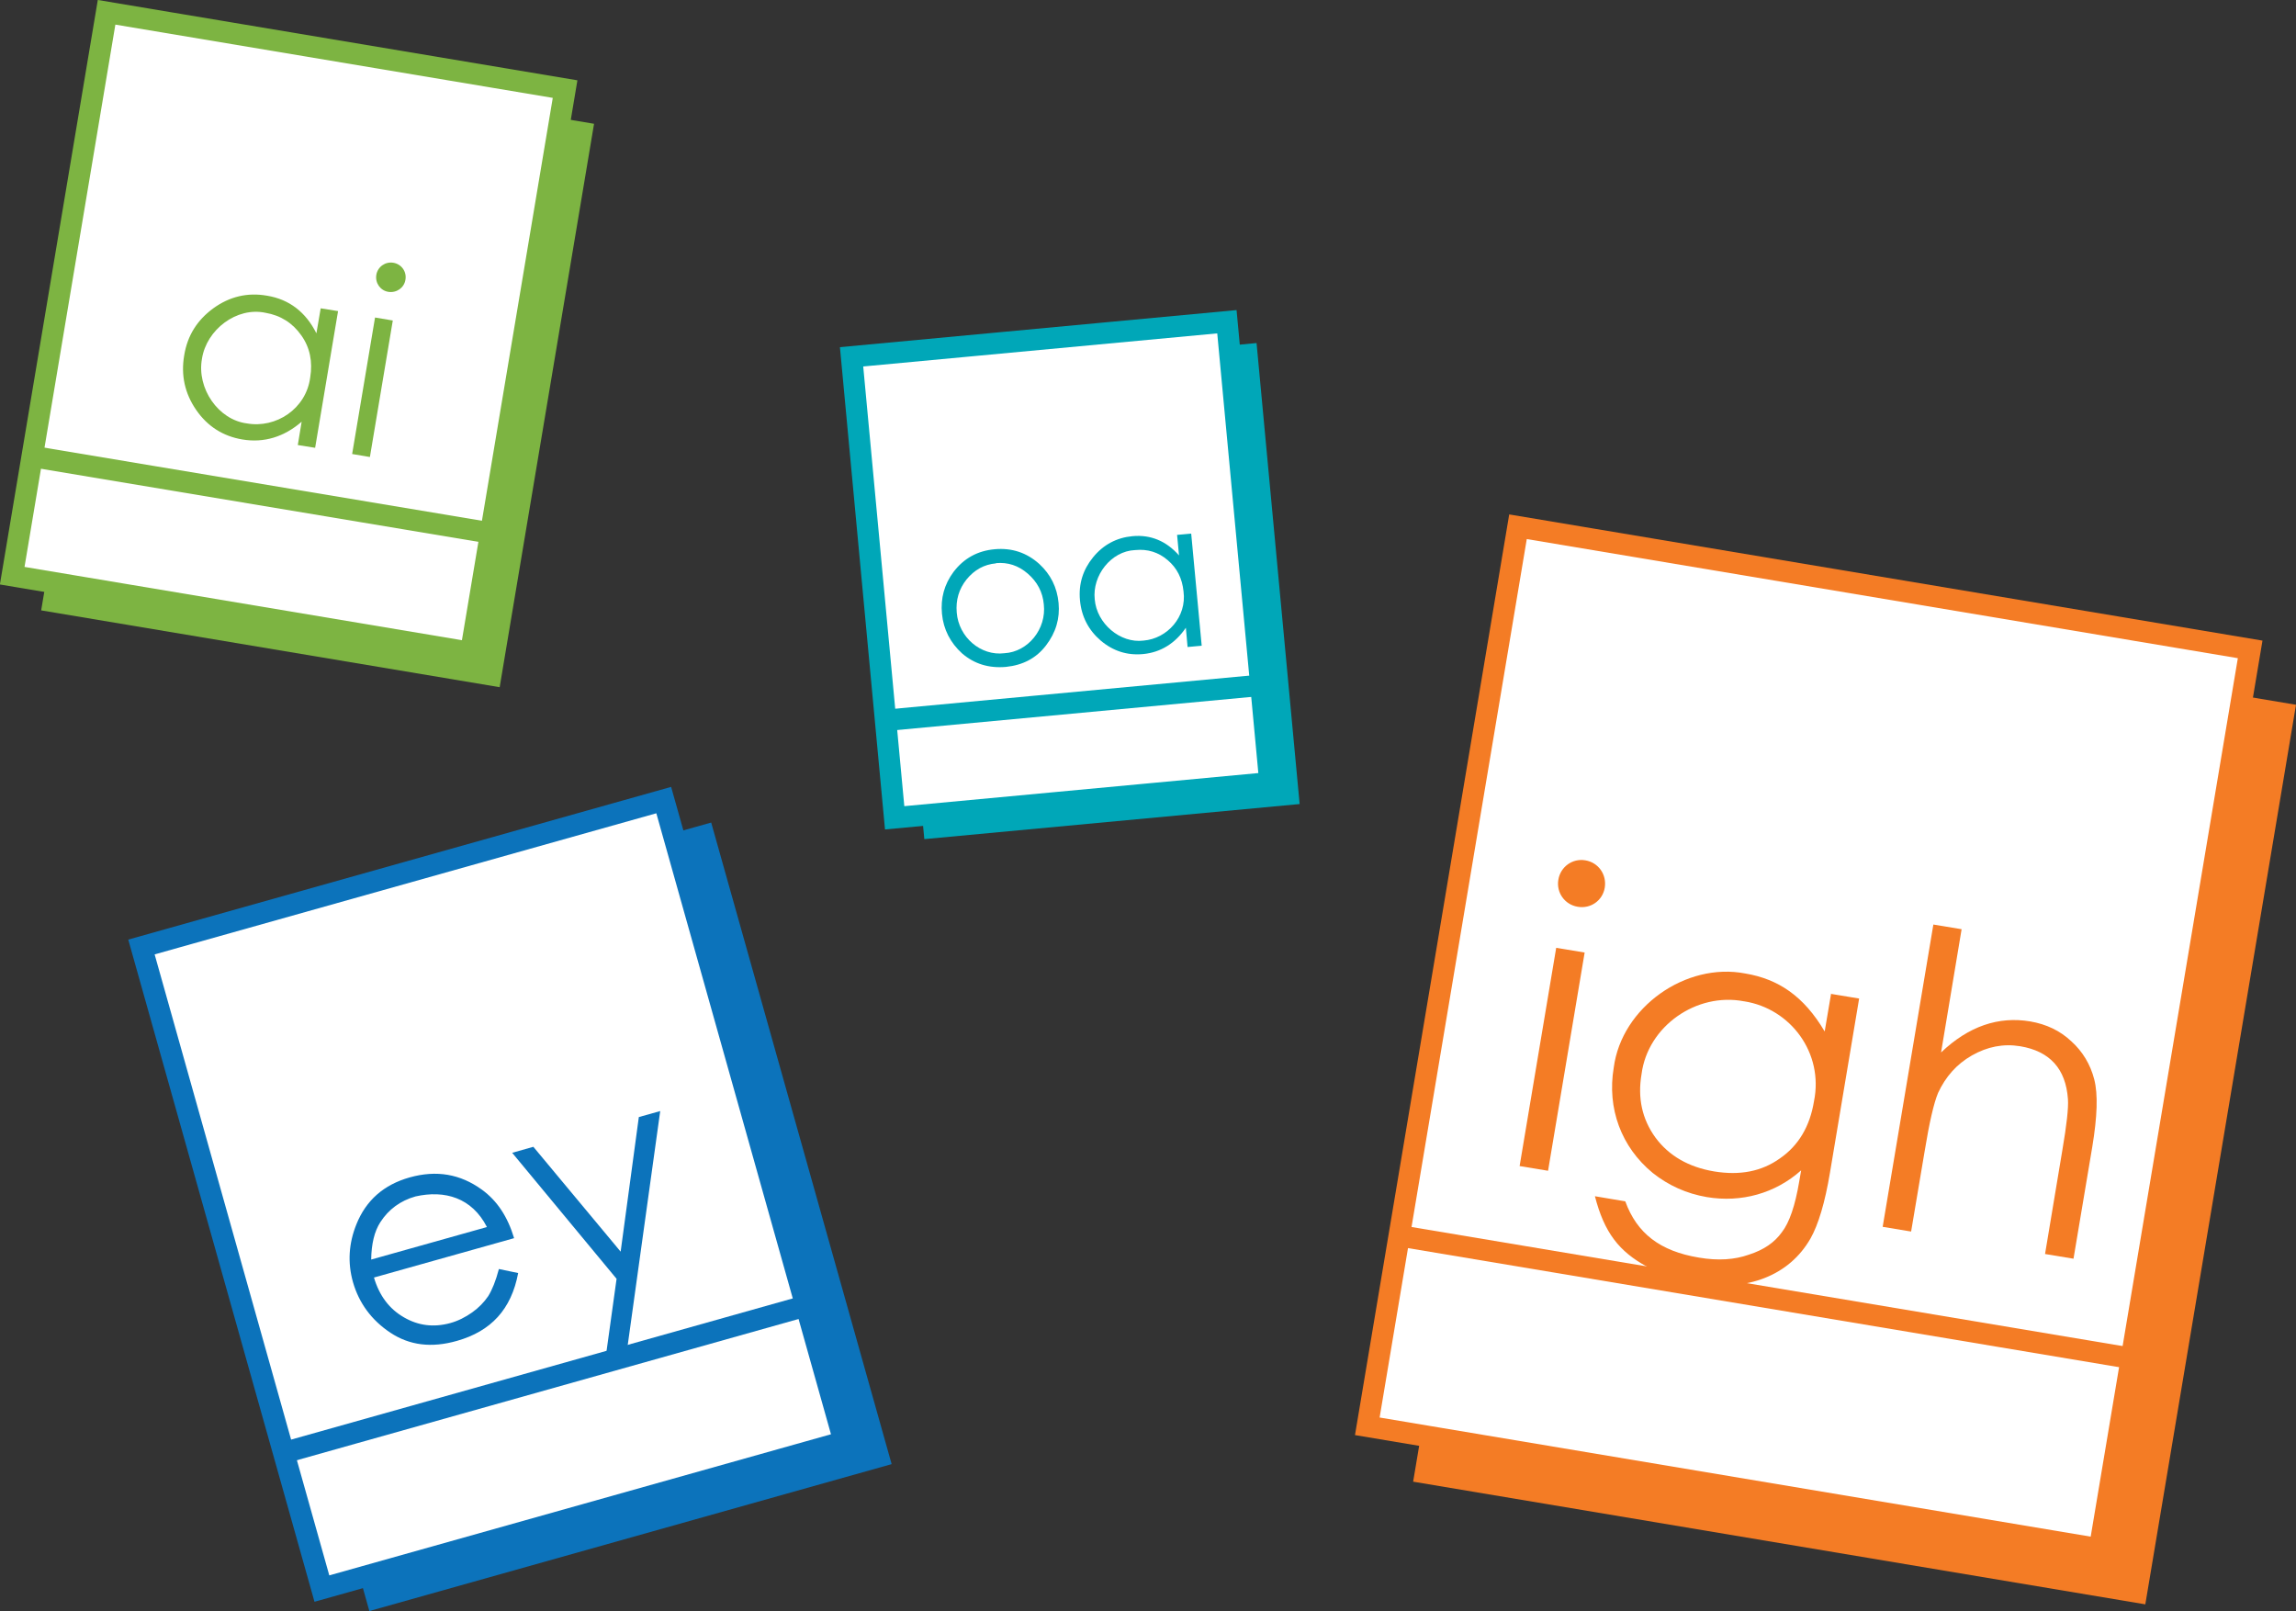 <?xml version="1.0" encoding="UTF-8"?>
<svg id="Layer_2" data-name="Layer 2" xmlns="http://www.w3.org/2000/svg" viewBox="0 0 107.32 75.3">
  <rect x="0" y="0" width="107.32" height="75.3" fill="#333333" stroke="none"/>
  <defs>
    <style>
      .cls-1 {
        fill: #00a7b8;
      }

      .cls-1, .cls-2, .cls-3, .cls-4 {
        stroke-width: 0px;
      }

      .cls-2 {
        fill: #0c73bb;
      }

      .cls-5, .cls-6, .cls-7, .cls-8, .cls-9, .cls-10, .cls-11, .cls-12 {
        stroke-miterlimit: 10;
      }

      .cls-5, .cls-6, .cls-7, .cls-10 {
        fill: none;
      }

      .cls-5, .cls-9 {
        stroke: #00a7b8;
      }

      .cls-6, .cls-12 {
        stroke: #0c73bb;
      }

      .cls-7, .cls-11 {
        stroke: #7db442;
      }

      .cls-8, .cls-9, .cls-11, .cls-12 {
        fill: #fff;
      }

      .cls-8, .cls-10 {
        stroke: #f47c25;
      }

      .cls-3 {
        fill: #7db442;
      }

      .cls-4 {
        fill: #f47c25;
      }
    </style>
  </defs>
  <g id="Layer_1-2" data-name="Layer 1">
    <g>
      <g>
        <g>
          <rect class="cls-3" x="3.98" y="3.81" width="21.73" height="26.7" transform="translate(3.04 -2.22) rotate(9.51)"/>
          <rect class="cls-11" x="2.63" y="2.19" width="21.73" height="26.7" transform="translate(2.75 -2.02) rotate(9.51)"/>
        </g>
        <g>
          <line class="cls-7" x1="1.36" y1="21.31" x2="22.79" y2="24.89"/>
          <g>
            <path class="cls-3" d="M15.8,14.55l-1.07,6.38-.81-.13.18-1.09c-.82.71-1.76,1-2.77.83-.9-.15-1.63-.61-2.16-1.38-.53-.77-.72-1.62-.56-2.55.15-.93.61-1.65,1.36-2.2.76-.55,1.6-.75,2.51-.59,1.05.17,1.82.78,2.31,1.76l.2-1.17.81.13ZM12.41,14.62c-1.35-.29-2.76.79-2.97,2.15-.25,1.38.76,2.85,2.1,3.02,1.36.24,2.77-.68,2.96-2.15.12-.73-.01-1.4-.42-1.97-.4-.57-.96-.93-1.67-1.05Z"/>
            <path class="cls-3" d="M17.53,14.84l.83.14-1.07,6.38-.83-.14,1.07-6.38ZM18.38,12.28c.38.06.64.41.57.8-.06.37-.41.62-.8.56-.37-.06-.62-.41-.56-.79.06-.38.42-.63.79-.57Z"/>
          </g>
        </g>
      </g>
      <g>
        <g>
          <rect class="cls-2" x="12.58" y="41.29" width="25.36" height="31.15" transform="translate(-14.46 8.97) rotate(-15.71)"/>
          <rect class="cls-12" x="10.36" y="40.25" width="25.36" height="31.15" transform="translate(-14.26 8.32) rotate(-15.71)"/>
        </g>
        <g>
          <line class="cls-6" x1="13.09" y1="67.95" x2="37.5" y2="61.08"/>
          <g>
            <path class="cls-2" d="M23.31,59.31l.91.19c-.32,1.7-1.27,2.72-2.86,3.17-1.19.34-2.22.21-3.11-.38-.89-.59-1.47-1.39-1.75-2.36-.26-.92-.2-1.82.16-2.71.45-1.12,1.28-1.85,2.49-2.19,1.25-.35,2.36-.16,3.37.57.72.52,1.21,1.27,1.51,2.27l-6.55,1.84c.25.85.72,1.47,1.4,1.86.67.39,1.39.48,2.16.27.37-.1.72-.28,1.03-.5.31-.22.56-.48.75-.76.18-.29.35-.7.5-1.27ZM22.76,57.35c-.7-1.37-1.97-1.74-3.34-1.43-.71.2-1.26.61-1.64,1.2-.28.43-.42,1.02-.43,1.75l5.41-1.52Z"/>
            <path class="cls-2" d="M23.94,53.88l.99-.28,4.08,4.9.85-6.29,1-.28-1.55,11.16-.99.28.5-3.6-4.88-5.89Z"/>
          </g>
        </g>
      </g>
      <g>
        <g>
          <rect class="cls-4" x="69.34" y="29.78" width="34.7" height="42.63" transform="translate(9.63 -13.62) rotate(9.51)"/>
          <rect class="cls-8" x="67.2" y="27.19" width="34.7" height="42.63" transform="translate(9.17 -13.3) rotate(9.51)"/>
        </g>
        <g>
          <line class="cls-10" x1="65.17" y1="57.72" x2="99.39" y2="63.45"/>
          <g>
            <path class="cls-4" d="M72.74,44.3l1.33.22-1.71,10.2-1.33-.22,1.71-10.2ZM74.1,40.21c.61.1,1.01.66.91,1.28-.1.6-.66,1-1.27.89-.6-.1-1-.66-.9-1.26.1-.61.66-1.01,1.26-.91Z"/>
            <path class="cls-4" d="M85.57,46.45l1.33.22-1.36,8.12c-.24,1.44-.55,2.45-.91,3.09-1,1.75-2.97,2.5-5.35,2.1-.86-.14-1.63-.41-2.3-.78-1.3-.71-1.99-1.58-2.43-3.29l1.42.24c.54,1.49,1.62,2.33,3.45,2.63.88.15,1.66.1,2.33-.14.69-.22,1.2-.57,1.54-1.05.35-.45.62-1.24.81-2.37l.09-.52c-1.21,1.08-2.8,1.52-4.41,1.25-.94-.16-1.79-.54-2.53-1.13-1.47-1.21-2.14-3.02-1.82-4.92.37-2.82,3.37-4.94,6.15-4.4,1.54.26,2.73,1.05,3.71,2.71l.3-1.77ZM81.52,46.8c-2.22-.43-4.5,1.16-4.79,3.4-.19,1.11.02,2.1.65,2.97.63.85,1.55,1.38,2.74,1.58,1.21.2,2.23,0,3.08-.61.87-.6,1.4-1.5,1.59-2.67.46-2.25-1.09-4.33-3.26-4.67Z"/>
            <path class="cls-4" d="M90.36,43.21l1.33.22-.96,5.76c1.29-1.23,2.69-1.7,4.17-1.45.75.13,1.39.43,1.92.93.53.48.89,1.08,1.07,1.78.18.7.14,1.74-.09,3.14l-.88,5.24-1.33-.22.81-4.86c.2-1.17.29-1.97.26-2.38-.1-1.42-.85-2.24-2.23-2.47-.79-.13-1.54.02-2.26.43-.72.41-1.23,1-1.58,1.75-.2.48-.41,1.39-.63,2.74l-.63,3.74-1.33-.22,2.37-14.13Z"/>
          </g>
        </g>
      </g>
      <g>
        <g>
          <rect class="cls-1" x="42.16" y="16.8" width="17.62" height="21.64" transform="translate(-2.35 4.87) rotate(-5.34)"/>
          <rect class="cls-9" x="40.77" y="15.81" width="17.62" height="21.64" transform="translate(-2.26 4.73) rotate(-5.34)"/>
        </g>
        <g>
          <line class="cls-5" x1="41.27" y1="33.68" x2="58.81" y2="32.04"/>
          <g>
            <path class="cls-1" d="M46.5,25.67c.8-.07,1.49.16,2.08.69.53.49.83,1.09.9,1.82.07.73-.13,1.39-.59,1.99-.45.59-1.08.92-1.87,1-.8.07-1.48-.14-2.05-.63-.55-.5-.87-1.12-.94-1.85-.07-.73.11-1.38.54-1.96.48-.63,1.12-.99,1.93-1.06ZM46.56,26.33c-.56.05-1.01.3-1.38.75-.36.45-.51.97-.46,1.55.09,1.15,1.12,2.04,2.23,1.9,1.1-.06,1.97-1.13,1.84-2.28-.05-.58-.31-1.06-.75-1.44-.44-.38-.93-.54-1.49-.49Z"/>
            <path class="cls-1" d="M55.68,24.95l.49,5.23-.66.06-.08-.9c-.5.73-1.17,1.15-2,1.23-.74.07-1.4-.14-1.98-.63-.57-.49-.9-1.12-.97-1.89-.07-.76.14-1.42.61-2,.48-.59,1.1-.92,1.84-.99.86-.08,1.59.23,2.18.9l-.09-.96.66-.06ZM53.05,25.71c-1.12.05-2,1.19-1.88,2.3.09,1.13,1.19,2.07,2.28,1.93,1.11-.09,2.03-1.11,1.87-2.3-.06-.6-.3-1.09-.74-1.46-.43-.37-.94-.53-1.52-.47Z"/>
          </g>
        </g>
      </g>
    </g>
  </g>
</svg>